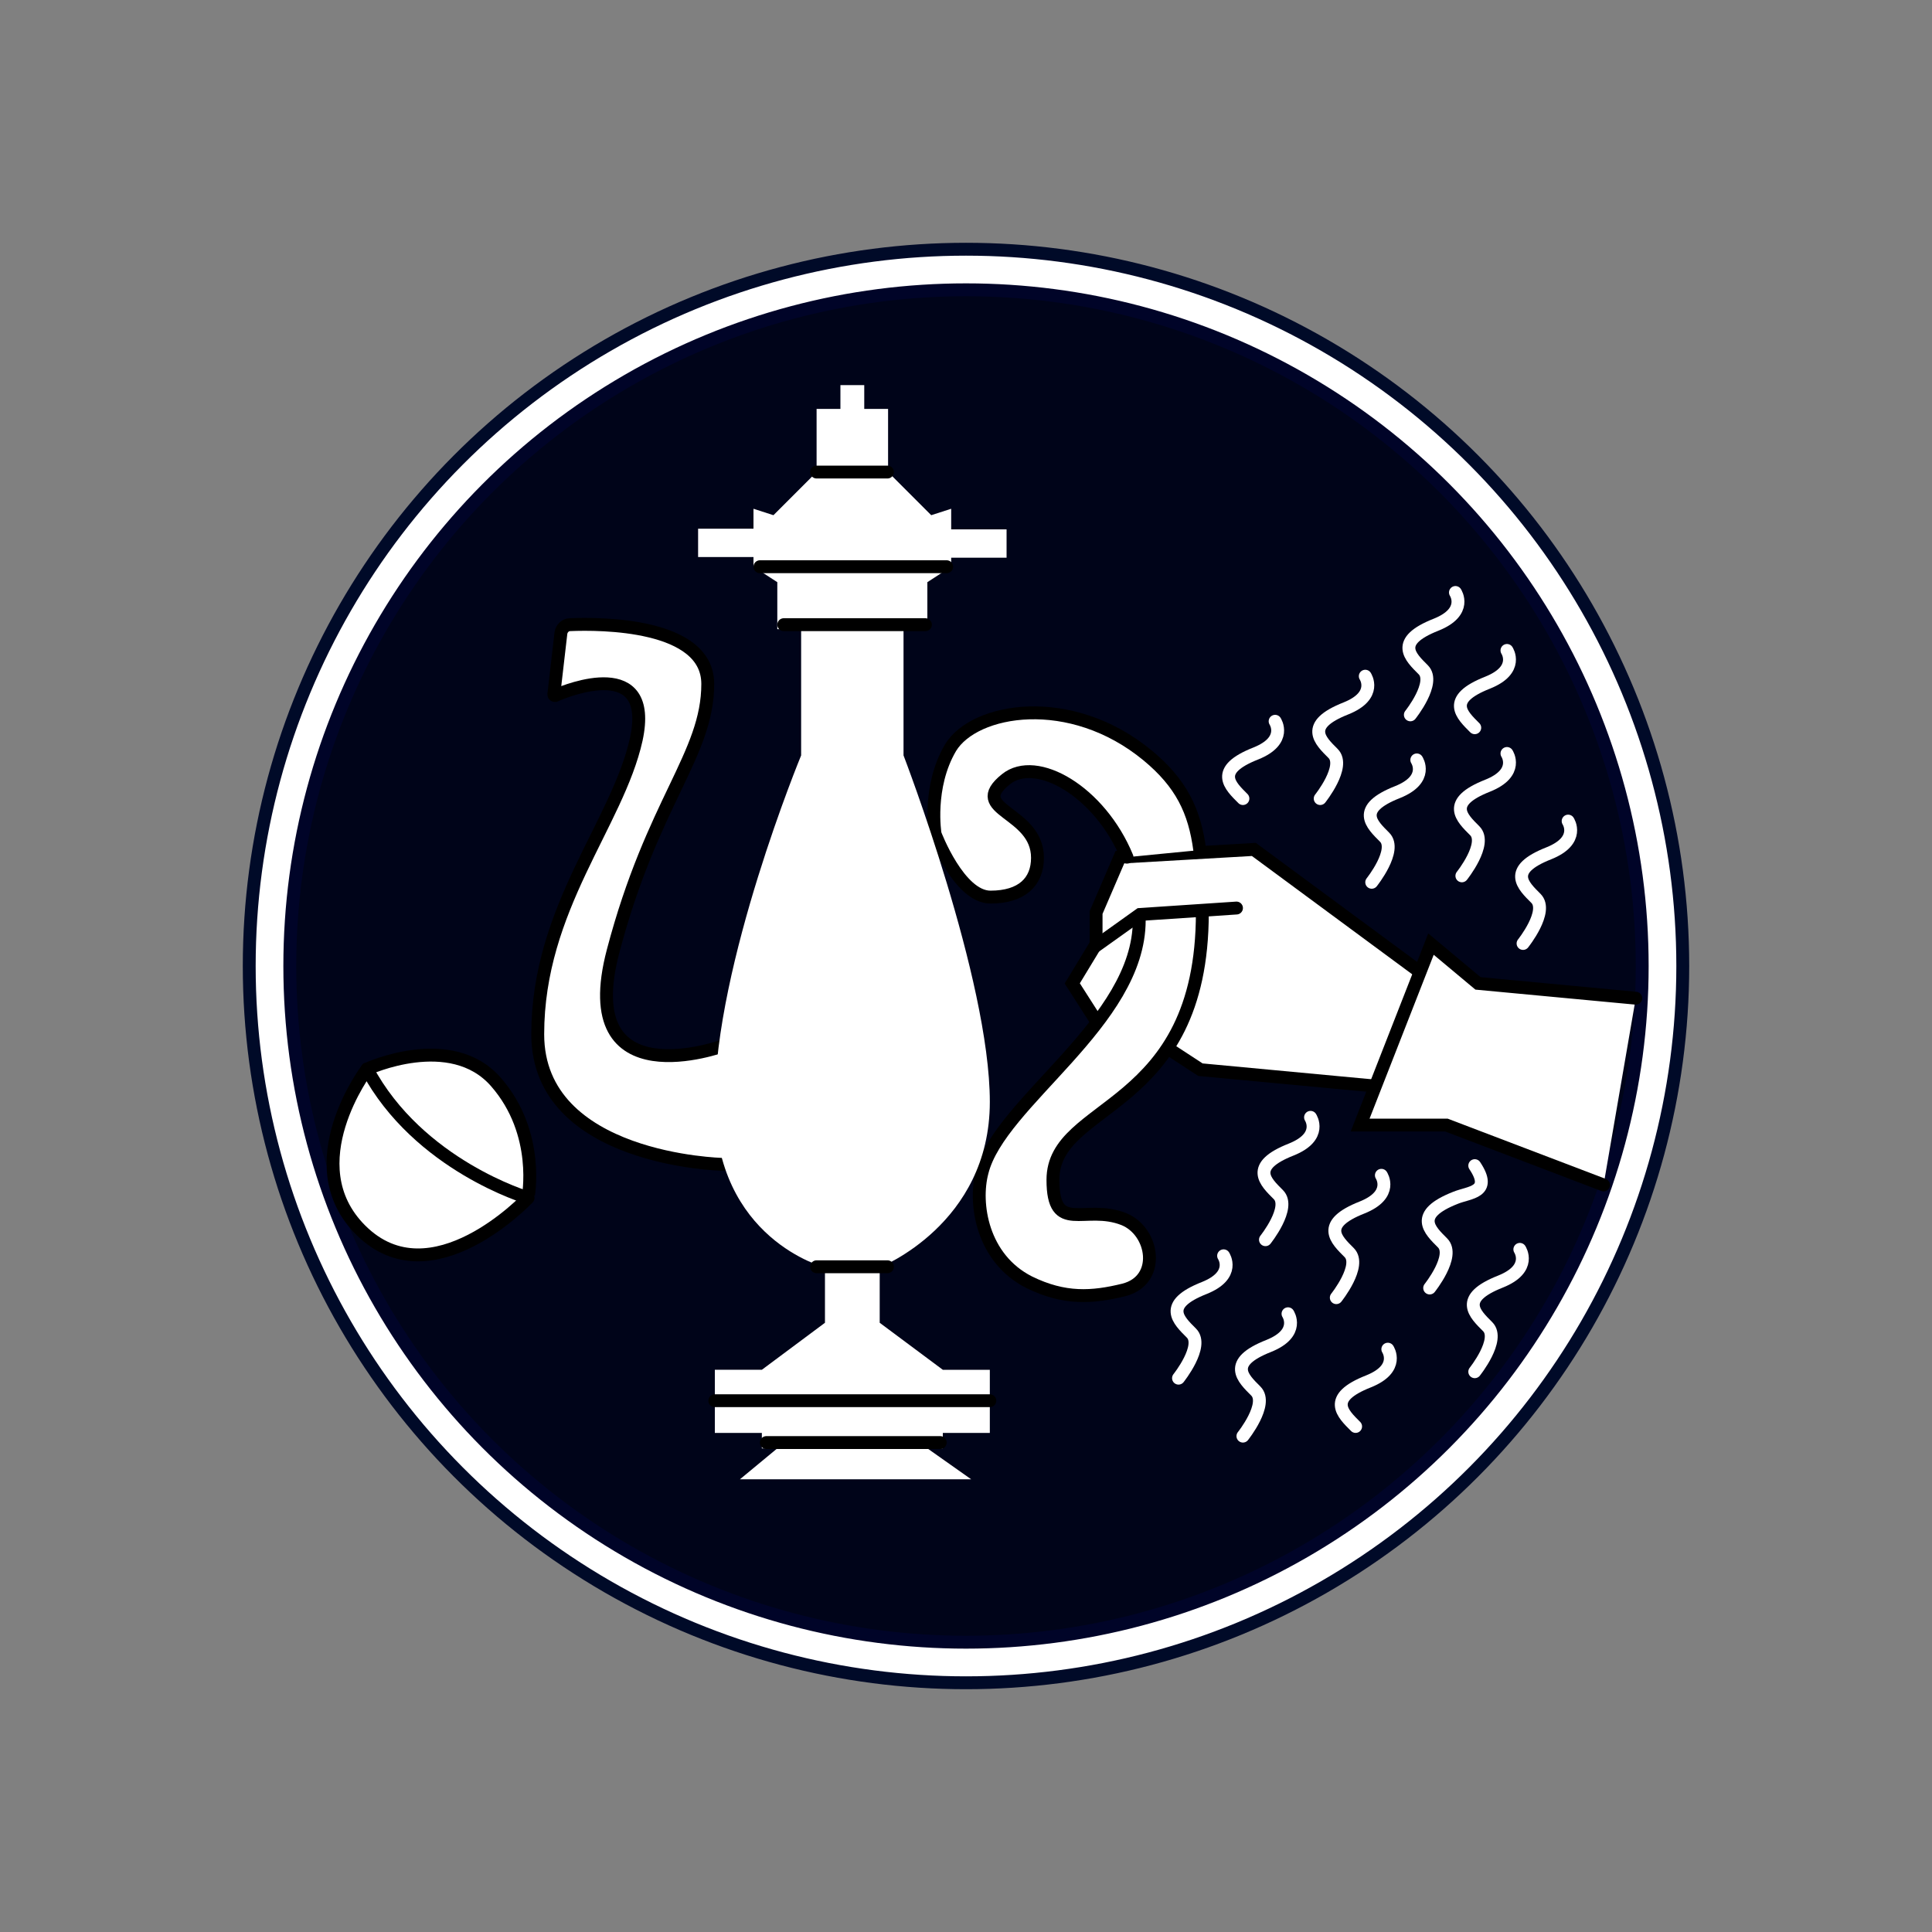 <?xml version="1.0" encoding="utf-8"?>
<!-- Generator: Adobe Illustrator 21.0.2, SVG Export Plug-In . SVG Version: 6.00 Build 0)  -->
<svg version="1.1" id="Layer_1" xmlns="http://www.w3.org/2000/svg" xmlns:xlink="http://www.w3.org/1999/xlink" x="0px" y="0px"
	 viewBox="0 0 300 300" style="enable-background:new 0 0 300 300;" xml:space="preserve">
<rect x="0" y="0" width="300" height="300" fill="#808080" stroke="none"/>
<style type="text/css">
	.st0{fill:#FFFFFF;stroke:#000A28;stroke-width:2;stroke-linecap:round;stroke-miterlimit:10;}
	.st1{fill:none;stroke:#000000;stroke-linecap:round;stroke-miterlimit:10;}
	.st2{fill:#000419;stroke:#000428;stroke-width:2;stroke-linecap:round;stroke-miterlimit:10;}
	.st3{fill:none;stroke:#FFFFFF;stroke-width:2;stroke-linecap:round;stroke-miterlimit:10;}
	.st4{fill:none;stroke:#000000;stroke-width:2;stroke-linecap:round;stroke-miterlimit:10;}
	.st5{fill:#FFFFFF;stroke:#000000;stroke-width:2;stroke-linecap:round;stroke-miterlimit:10;}
	.st6{fill:#FFFFFF;}
</style>
<g id="Layer_2">
</g>
<g id="Layer_5">
</g>
<g>
	<g id="Layer_1_1_">
		<circle class="st0" cx="150" cy="150" r="111.3"/>
		<path class="st1" d="M177,135"/>
		<circle class="st2" cx="150" cy="150" r="105"/>
	</g>
	<g id="Layer_7">
		<path class="st3" d="M198,112c0,0,2,3-3,5c-6.6,2.6-4,5-2,7"/>
		<path class="st3" d="M212,105c0,0,2,3-3,5c-6.6,2.6-4,5-2,7s-2,7-2,7"/>
		<path class="st3" d="M226,92c0,0,2,3-3,5c-6.6,2.6-4,5-2,7s-2,7-2,7"/>
		<path class="st3" d="M220,118c0,0,2,3-3,5c-6.6,2.6-4,5-2,7s-2,7-2,7"/>
		<path class="st3" d="M234,117c0,0,2,3-3,5c-6.6,2.6-4,5-2,7s-2,7-2,7"/>
		<path class="st3" d="M234,101c0,0,2,3-3,5c-6.6,2.6-4,5-2,7"/>
		<path class="st3" d="M243.5,127.5c0,0,2,3-3,5c-6.6,2.6-4,5-2,7s-2,7-2,7"/>
		<path class="st4" d="M226,169"/>
		<path class="st4" d="M230,155"/>
		<path class="st3" d="M214.5,182.5c0,0,2,3-3,5c-6.6,2.6-4,5-2,7s-2,7-2,7"/>
		<path class="st3" d="M203.5,173.5c0,0,2,3-3,5c-6.6,2.6-4,5-2,7s-2,7-2,7"/>
		<path class="st3" d="M190,195c0,0,2,3-3,5c-6.6,2.6-4,5-2,7s-2,7-2,7"/>
		<path class="st3" d="M200,204c0,0,2,3-3,5c-6.6,2.6-4,5-2,7s-2,7-2,7"/>
		<path class="st3" d="M215.5,209.5c0,0,2,3-3,5c-6.6,2.6-4,5-2,7"/>
		<path class="st3" d="M229,181c2.8,4.2-0.8,4.1-3,5c-6.6,2.6-4,5-2,7s-2,7-2,7"/>
		<path class="st3" d="M236,194c0,0,2,3-3,5c-6.6,2.6-4,5-2,7s-2,7-2,7"/>
	</g>
	<g id="Layer_8">
		<path class="st5" d="M77,168c-7-8-20-2-20-2s-11.2,14.8-1,25c11,11,26-5,26-5S84,176,77,168z"/>
		<path class="st4" d="M57,166c8,15,25,20,25,20"/>
	</g>
	<g id="Layer_6">
		<path class="st4" d="M151.4,155.5"/>
		<path class="st4" d="M146.6,148"/>
	</g>
	<g id="Layer_4">
		<path class="st4" d="M159.6,126"/>
		<path class="st4" d="M152,135"/>
		<path class="st4" d="M150.4,126.9"/>
	</g>
	<g id="Layer_3">
		<g>
			<path class="st5" d="M112.2,180.8c0,0-28.7-0.6-28.7-20.2s12.4-32.7,15.3-45.8c2.8-13-10.6-7.7-12.6-6.8c-0.1,0-0.2,0-0.2-0.2
				l1.1-9.5c0.1-0.7,0.7-1.3,1.4-1.3c4.7-0.2,21.4-0.2,21.4,9.2c0,11-8.6,18.3-14.7,41.5s17.1,14.7,17.1,14.7"/>
			<g>
				<path class="st4" d="M223.4,175.9"/>
				<path class="st4" d="M229.5,152.7"/>
				<path class="st5" d="M228,170l-41.6-3.9L174,158l29-9l7,3l24,3L228,170z"/>
				<path class="st5" d="M170.4,158.8l-3.9-6.1l3.7-6.1v-4.9l3.7-8.6l20.8-1.2L226,155"/>
				<path class="st5" d="M186.7,141.7c0,31.2-23.2,29.3-23.2,41.5c0,8.6,4.9,3.7,11,6.1c4.7,1.9,5.9,9.5,0,11
					c-4.9,1.2-9.2,1.5-14.7-1.2c-7.3-3.7-8.6-12.2-7.3-17.1c2.7-10.9,24.4-23.2,24.4-39.1"/>
				<path class="st5" d="M175,133.1c-4.2-10.2-14.1-15.9-18.8-12.1c-6.1,4.9,4.9,4.9,4.9,12.2c0,3.7-2.4,6.1-7.3,6.1
					c-4.9,0-8.6-9.8-8.6-9.8s-1.2-7.3,2.4-13.4c3.7-6.1,18.6-8.7,30.6,1.2c5.2,4.3,7.3,8.6,8.1,14.7"/>
				<g>
					<path class="st6" d="M129.3,229.7h21.5l-6.8-4.8h2.4v-2.4h7.3v-9.8h-7.3l-9.8-7.3v-8.6c0,0,17.1-6.7,17.1-25.7
						s-13.4-53.8-13.4-53.8V97.7h3.7v-7.3l3.7-2.4v-1.4h8.6v-4.4h-8.6V79l-3.1,1l-6.7-6.7v-9.8h-3.7v-3.7h-3.7v3.7h-3.7v9.8
						l-6.7,6.7l-3.1-1v3.1h-8.6v4.4h8.6V88l3.7,2.4v7.3h3.7v19.6c0,0-13.4,32.4-13.4,53.8s17.1,25.7,17.1,25.7v8.6l-9.8,7.3H111v9.8
						h7.3v2.4h2.4l-5.8,4.8h20.5"/>
					<line class="st4" x1="119" y1="224" x2="146" y2="224"/>
					<line class="st4" x1="118" y1="88" x2="147" y2="88"/>
					<line class="st4" x1="121.7" y1="97" x2="143.7" y2="97"/>
					<line class="st4" x1="111" y1="217.5" x2="153.7" y2="217.5"/>
					<line class="st4" x1="126.8" y1="73.3" x2="137.8" y2="73.3"/>
					<line class="st4" x1="126.8" y1="196.7" x2="137.8" y2="196.7"/>
				</g>
				<path class="st5" d="M249,184l-24.4-9.3h-13.4l11-28.1l7.3,6.1L254,155"/>
			</g>
		</g>
		<path class="st4" d="M192,142"/>
		<polyline class="st4" points="192,141 177,142 170,147 		"/>
	</g>
</g>
</svg>
